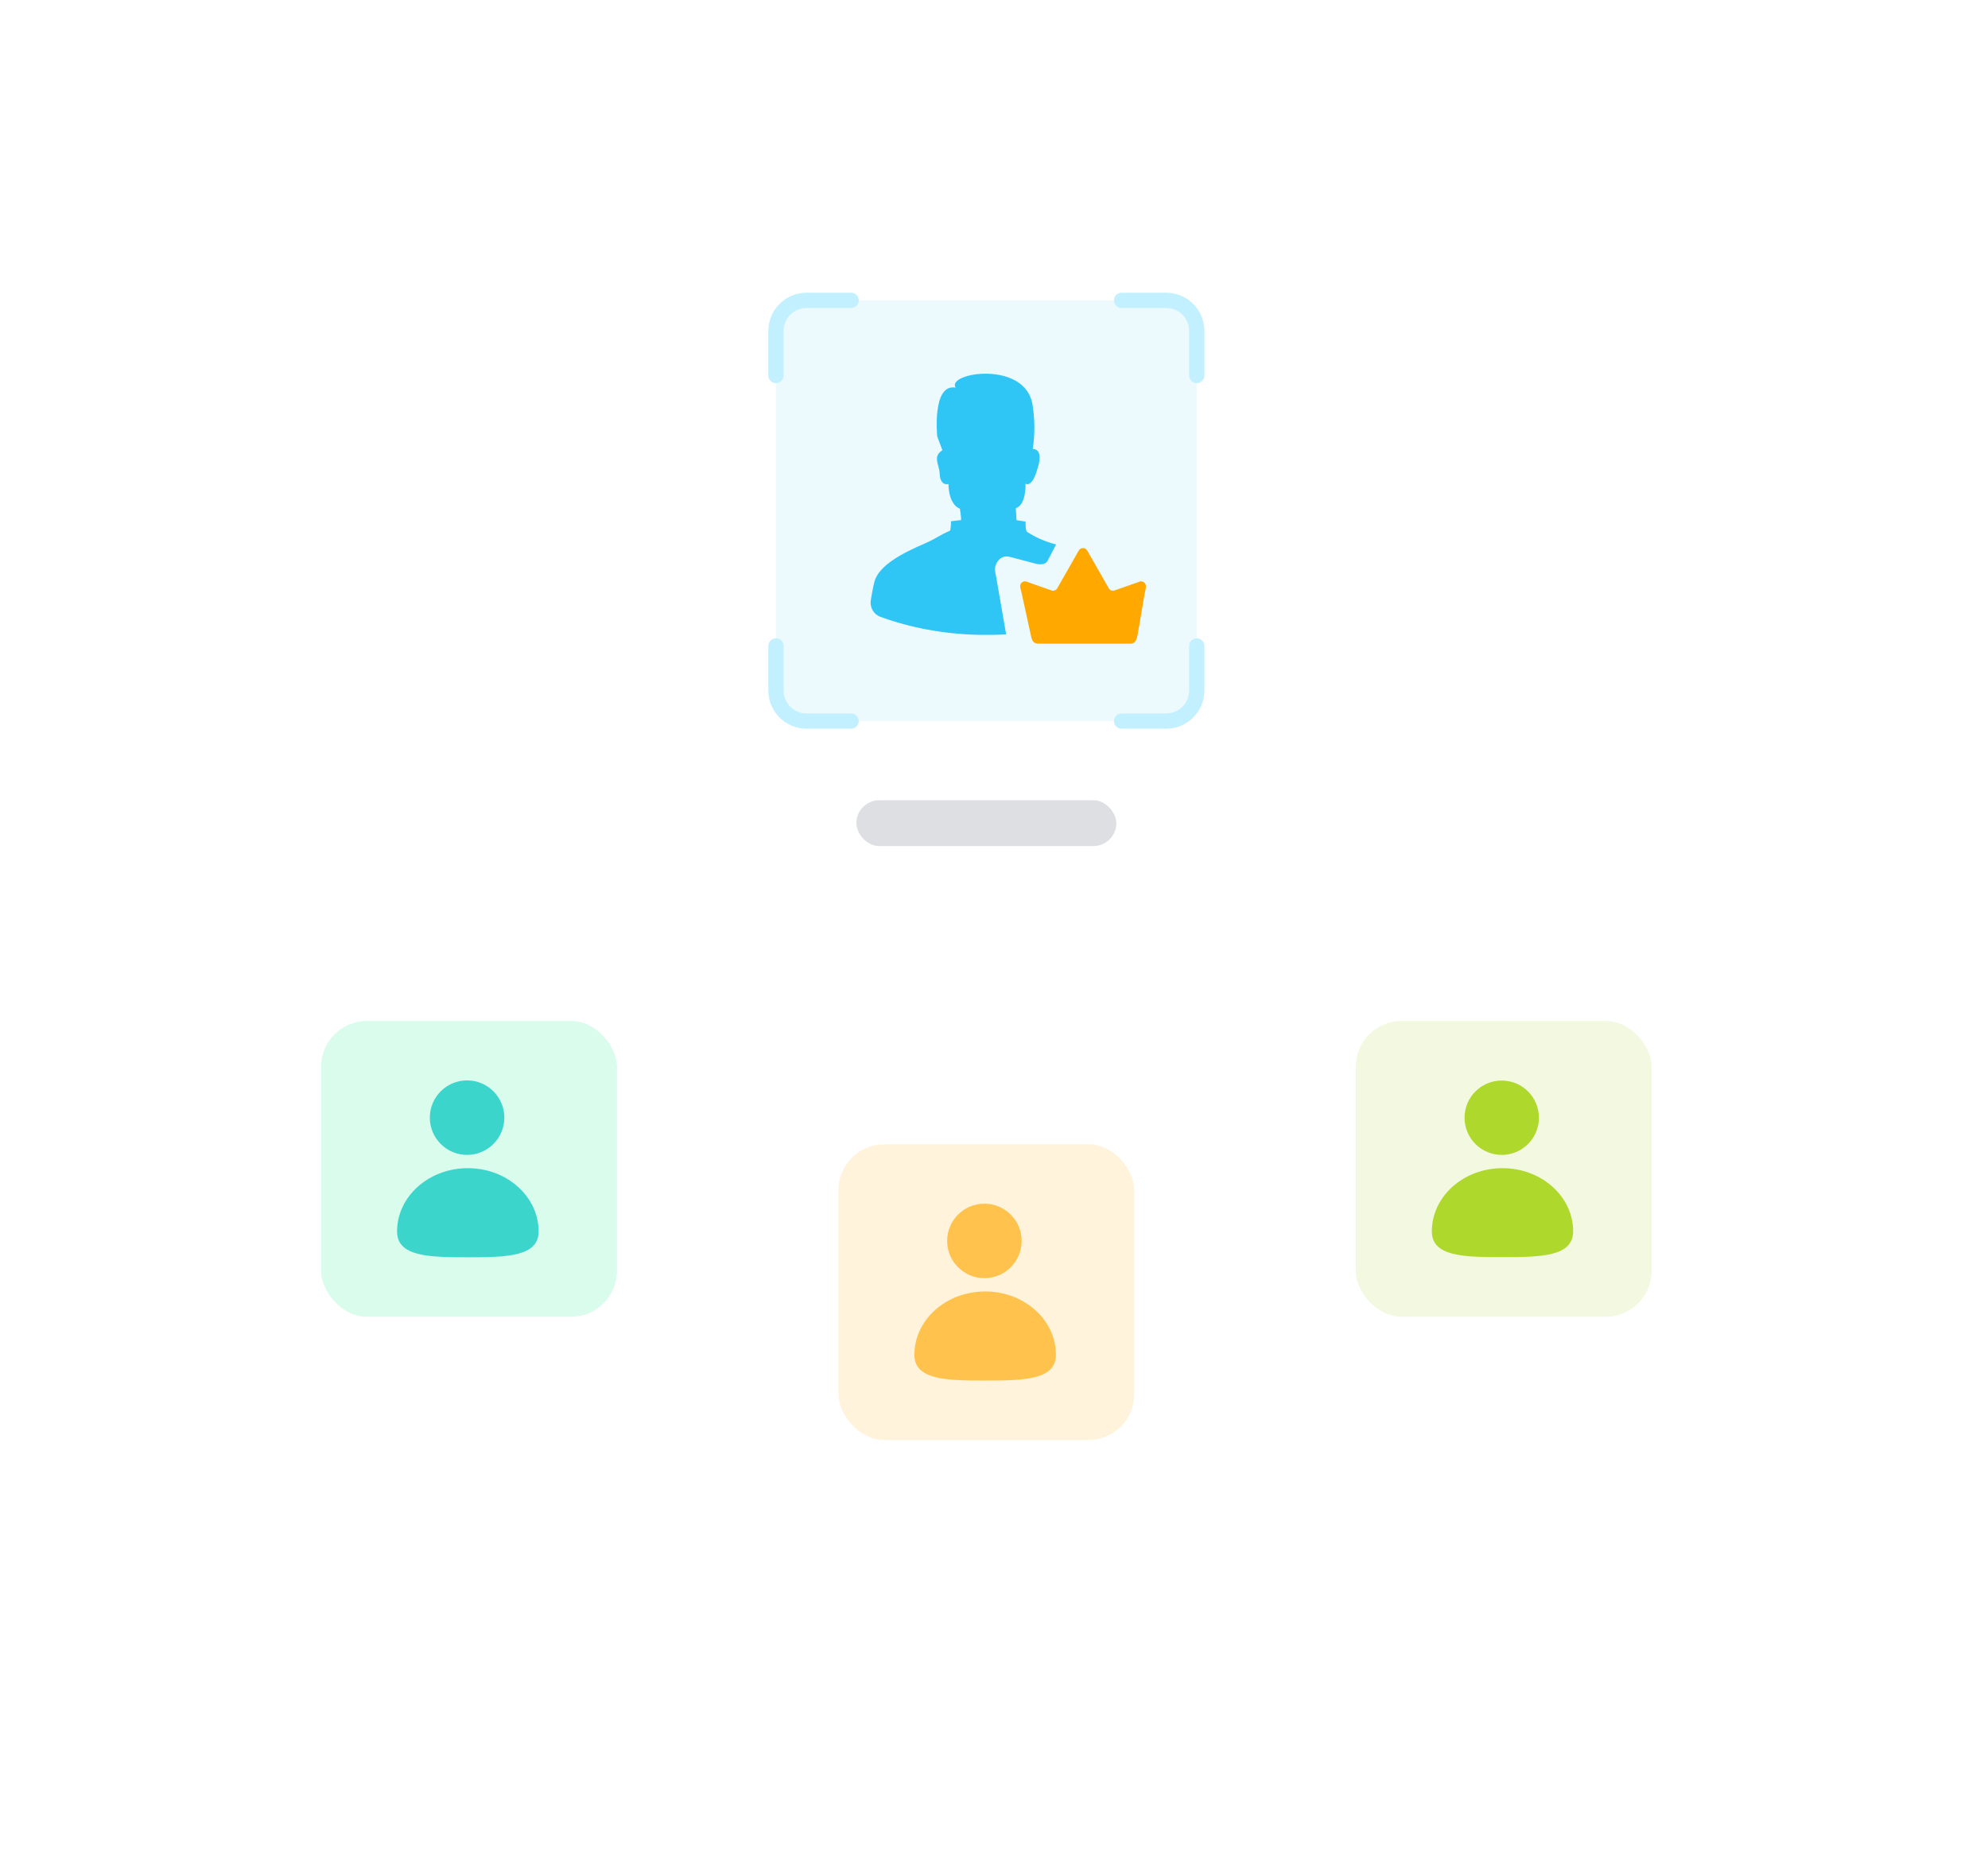 <svg width="130" height="121" viewBox="0 0 130 121" fill="none" xmlns="http://www.w3.org/2000/svg">
<g opacity="0.8" filter="url(#filter0_d_4530_79207)">
<path fill-rule="evenodd" clip-rule="evenodd" d="M98.07 107.57H31.753C31.186 107.57 30.623 107.549 30.066 107.51C15.078 107.181 4.001 95.373 4 80.856C4.004 73.78 7.172 67.449 11.781 61.911C13.983 59.264 15.579 57.519 18.8 55.927C18.743 55.207 18.713 54.479 18.713 53.745C18.718 46.279 21.801 39.121 27.284 33.845C32.767 28.569 40.201 25.607 47.951 25.612C57.877 25.623 66.536 30.798 71.803 38.098C75.271 37.244 79.559 36.971 82.364 36.973C94.755 36.987 104.933 46.087 106.113 57.725C117.986 60.219 126.01 70.018 126 82.202C125.988 96.243 114.167 107.618 99.592 107.612C99.081 107.612 98.574 107.597 98.07 107.57Z" fill="url(#paint0_linear_4530_79207)" shape-rendering="crispEdges"/>
</g>
<g filter="url(#filter1_d_4530_79207)">
<rect x="17.295" y="63.076" width="26.75" height="26.75" rx="4" fill="white"/>
</g>
<rect opacity="0.15" x="20.996" y="66.777" width="19.349" height="19.349" rx="3" fill="#0AE989"/>
<path opacity="0.8" fill-rule="evenodd" clip-rule="evenodd" d="M30.543 75.538C31.889 75.538 32.979 74.447 32.979 73.102C32.979 71.757 31.889 70.666 30.543 70.666C29.198 70.666 28.107 71.757 28.107 73.102C28.107 74.447 29.198 75.538 30.543 75.538ZM30.593 82.236C33.148 82.236 35.22 82.191 35.22 80.547C35.22 78.261 33.148 76.407 30.593 76.407C28.037 76.407 25.965 78.261 25.965 80.547C25.965 82.191 28.037 82.236 30.593 82.236Z" fill="#14CBC3"/>
<g filter="url(#filter2_d_4530_79207)">
<rect x="51.125" y="71.141" width="26.75" height="26.75" rx="4" fill="white"/>
</g>
<rect opacity="0.4" x="54.828" y="74.843" width="19.345" height="19.345" rx="3" fill="#FFE1A6"/>
<path fill-rule="evenodd" clip-rule="evenodd" d="M64.372 83.602C65.717 83.602 66.808 82.511 66.808 81.166C66.808 79.82 65.717 78.73 64.372 78.73C63.026 78.73 61.936 79.82 61.936 81.166C61.936 82.511 63.026 83.602 64.372 83.602ZM64.421 90.3C66.977 90.3 69.049 90.255 69.049 88.611C69.049 86.325 66.977 84.471 64.421 84.471C61.865 84.471 59.793 86.325 59.793 88.611C59.793 90.255 61.865 90.3 64.421 90.3Z" fill="#FFC34D"/>
<g filter="url(#filter3_d_4530_79207)">
<rect x="84.955" y="63.076" width="26.75" height="26.75" rx="4" fill="white"/>
</g>
<rect opacity="0.4" x="88.656" y="66.777" width="19.349" height="19.349" rx="3" fill="#E2F1B3"/>
<path opacity="0.8" fill-rule="evenodd" clip-rule="evenodd" d="M98.202 75.539C99.545 75.539 100.634 74.451 100.634 73.108C100.634 71.764 99.545 70.676 98.202 70.676C96.859 70.676 95.77 71.764 95.77 73.108C95.77 74.451 96.859 75.539 98.202 75.539ZM98.251 82.227C100.803 82.227 102.872 82.182 102.872 80.541C102.872 78.258 100.803 76.407 98.251 76.407C95.7 76.407 93.631 78.258 93.631 80.541C93.631 82.182 95.7 82.227 98.251 82.227Z" fill="#9DCF00"/>
<g filter="url(#filter4_d_4530_79207)">
<rect x="45.828" y="14.732" width="37.345" height="45.699" rx="4" fill="white"/>
</g>
<rect opacity="0.5" x="56" y="52.341" width="17" height="3" rx="1.5" fill="#BDC1C6"/>
<rect x="50.742" y="19.646" width="27.517" height="27.517" rx="3" fill="#ECFAFE"/>
<path fill-rule="evenodd" clip-rule="evenodd" d="M65.794 41.49L65.148 37.774C65.14 37.725 65.13 37.675 65.12 37.625C65.08 37.433 65.041 37.239 65.088 37.051C65.176 36.705 65.474 36.304 65.998 36.414L67.814 36.891C68.109 36.935 68.381 36.919 68.513 36.665L69.06 35.61C69.013 35.598 68.966 35.585 68.917 35.573C68.296 35.403 67.705 35.139 67.166 34.791C67.048 34.725 67.066 34.114 67.066 34.114L66.475 34.026C66.475 33.976 66.424 33.243 66.424 33.243C67.131 33.01 67.059 31.635 67.059 31.635C67.508 31.879 67.8 30.791 67.8 30.791C68.331 29.278 67.535 29.37 67.535 29.37C67.675 28.447 67.675 27.508 67.535 26.585C67.182 23.523 61.858 24.354 62.489 25.354C60.933 25.073 61.288 28.548 61.288 28.548L61.625 29.448C61.158 29.746 61.249 30.088 61.352 30.47C61.395 30.629 61.44 30.795 61.446 30.968C61.479 31.835 62.02 31.655 62.02 31.655C62.053 33.087 62.772 33.273 62.772 33.273C62.907 34.172 62.823 34.019 62.823 34.019L62.183 34.095C62.192 34.3 62.175 34.504 62.132 34.705C61.761 34.867 61.533 34.997 61.308 35.125C61.077 35.256 60.849 35.386 60.47 35.549C59.026 36.17 57.456 36.978 57.176 38.066C57.095 38.385 57.015 38.812 56.943 39.258C56.867 39.725 57.127 40.183 57.572 40.345C59.512 41.054 61.702 41.474 64.025 41.524H64.96C65.24 41.518 65.518 41.507 65.794 41.49Z" fill="#2FC6F6"/>
<path fill-rule="evenodd" clip-rule="evenodd" d="M67.403 41.525C67.446 41.726 67.49 41.955 67.672 42.05C67.734 42.083 67.805 42.101 67.879 42.101H70.819H73.929C73.972 42.101 74.016 42.095 74.056 42.083C74.306 42.008 74.361 41.697 74.405 41.44L74.848 38.851C74.892 38.593 75.027 38.278 74.832 38.105C74.741 38.025 74.608 37.994 74.479 38.059L72.924 38.604C72.769 38.682 72.581 38.621 72.501 38.467L71.1 36.018C70.982 35.79 70.656 35.79 70.538 36.018L69.142 38.466C69.062 38.62 68.873 38.681 68.719 38.603L67.169 38.059C67.011 37.979 66.844 38.044 66.762 38.168C66.648 38.338 66.756 38.563 66.8 38.764L67.403 41.525Z" fill="#FFA900"/>
<path d="M50.742 24.56V21.646C50.742 20.541 51.638 19.646 52.742 19.646H55.656" stroke="#C3F0FF" stroke-linecap="round" stroke-linejoin="round"/>
<path d="M50.742 42.25V45.164C50.742 46.268 51.638 47.164 52.742 47.164H55.656" stroke="#C3F0FF" stroke-linecap="round" stroke-linejoin="round"/>
<path d="M78.26 24.56V21.646C78.26 20.541 77.364 19.646 76.26 19.646H73.346" stroke="#C3F0FF" stroke-linecap="round" stroke-linejoin="round"/>
<path d="M78.26 42.25V45.164C78.26 46.268 77.364 47.164 76.26 47.164H73.346" stroke="#C3F0FF" stroke-linecap="round" stroke-linejoin="round"/>
<defs>
<filter id="filter0_d_4530_79207" x="0" y="23.612" width="130" height="90" filterUnits="userSpaceOnUse" color-interpolation-filters="sRGB">
<feFlood flood-opacity="0" result="BackgroundImageFix"/>
<feColorMatrix in="SourceAlpha" type="matrix" values="0 0 0 0 0 0 0 0 0 0 0 0 0 0 0 0 0 0 127 0" result="hardAlpha"/>
<feOffset dy="2"/>
<feGaussianBlur stdDeviation="2"/>
<feComposite in2="hardAlpha" operator="out"/>
<feColorMatrix type="matrix" values="0 0 0 0 0.025 0 0 0 0 0.275 0 0 0 0 0.358 0 0 0 0.06 0"/>
<feBlend mode="normal" in2="BackgroundImageFix" result="effect1_dropShadow_4530_79207"/>
<feBlend mode="normal" in="SourceGraphic" in2="effect1_dropShadow_4530_79207" result="shape"/>
</filter>
<filter id="filter1_d_4530_79207" x="10.22" y="58.36" width="40.899" height="40.898" filterUnits="userSpaceOnUse" color-interpolation-filters="sRGB">
<feFlood flood-opacity="0" result="BackgroundImageFix"/>
<feColorMatrix in="SourceAlpha" type="matrix" values="0 0 0 0 0 0 0 0 0 0 0 0 0 0 0 0 0 0 127 0" result="hardAlpha"/>
<feOffset dy="2.358"/>
<feGaussianBlur stdDeviation="3.537"/>
<feComposite in2="hardAlpha" operator="out"/>
<feColorMatrix type="matrix" values="0 0 0 0 0.424 0 0 0 0 0.424 0 0 0 0 0.424 0 0 0 0.12 0"/>
<feBlend mode="normal" in2="BackgroundImageFix" result="effect1_dropShadow_4530_79207"/>
<feBlend mode="normal" in="SourceGraphic" in2="effect1_dropShadow_4530_79207" result="shape"/>
</filter>
<filter id="filter2_d_4530_79207" x="44.051" y="66.424" width="40.899" height="40.898" filterUnits="userSpaceOnUse" color-interpolation-filters="sRGB">
<feFlood flood-opacity="0" result="BackgroundImageFix"/>
<feColorMatrix in="SourceAlpha" type="matrix" values="0 0 0 0 0 0 0 0 0 0 0 0 0 0 0 0 0 0 127 0" result="hardAlpha"/>
<feOffset dy="2.358"/>
<feGaussianBlur stdDeviation="3.537"/>
<feComposite in2="hardAlpha" operator="out"/>
<feColorMatrix type="matrix" values="0 0 0 0 0.424 0 0 0 0 0.424 0 0 0 0 0.424 0 0 0 0.12 0"/>
<feBlend mode="normal" in2="BackgroundImageFix" result="effect1_dropShadow_4530_79207"/>
<feBlend mode="normal" in="SourceGraphic" in2="effect1_dropShadow_4530_79207" result="shape"/>
</filter>
<filter id="filter3_d_4530_79207" x="77.881" y="58.36" width="40.899" height="40.898" filterUnits="userSpaceOnUse" color-interpolation-filters="sRGB">
<feFlood flood-opacity="0" result="BackgroundImageFix"/>
<feColorMatrix in="SourceAlpha" type="matrix" values="0 0 0 0 0 0 0 0 0 0 0 0 0 0 0 0 0 0 127 0" result="hardAlpha"/>
<feOffset dy="2.358"/>
<feGaussianBlur stdDeviation="3.537"/>
<feComposite in2="hardAlpha" operator="out"/>
<feColorMatrix type="matrix" values="0 0 0 0 0.424 0 0 0 0 0.424 0 0 0 0 0.424 0 0 0 0.12 0"/>
<feBlend mode="normal" in2="BackgroundImageFix" result="effect1_dropShadow_4530_79207"/>
<feBlend mode="normal" in="SourceGraphic" in2="effect1_dropShadow_4530_79207" result="shape"/>
</filter>
<filter id="filter4_d_4530_79207" x="38.754" y="10.016" width="51.495" height="59.847" filterUnits="userSpaceOnUse" color-interpolation-filters="sRGB">
<feFlood flood-opacity="0" result="BackgroundImageFix"/>
<feColorMatrix in="SourceAlpha" type="matrix" values="0 0 0 0 0 0 0 0 0 0 0 0 0 0 0 0 0 0 127 0" result="hardAlpha"/>
<feOffset dy="2.358"/>
<feGaussianBlur stdDeviation="3.537"/>
<feComposite in2="hardAlpha" operator="out"/>
<feColorMatrix type="matrix" values="0 0 0 0 0.424 0 0 0 0 0.424 0 0 0 0 0.424 0 0 0 0.12 0"/>
<feBlend mode="normal" in2="BackgroundImageFix" result="effect1_dropShadow_4530_79207"/>
<feBlend mode="normal" in="SourceGraphic" in2="effect1_dropShadow_4530_79207" result="shape"/>
</filter>
<linearGradient id="paint0_linear_4530_79207" x1="64.517" y1="41.115" x2="64.517" y2="107.612" gradientUnits="userSpaceOnUse">
<stop stop-color="white" stop-opacity="0.4"/>
<stop offset="1" stop-color="white" stop-opacity="0.8"/>
</linearGradient>
</defs>
</svg>
